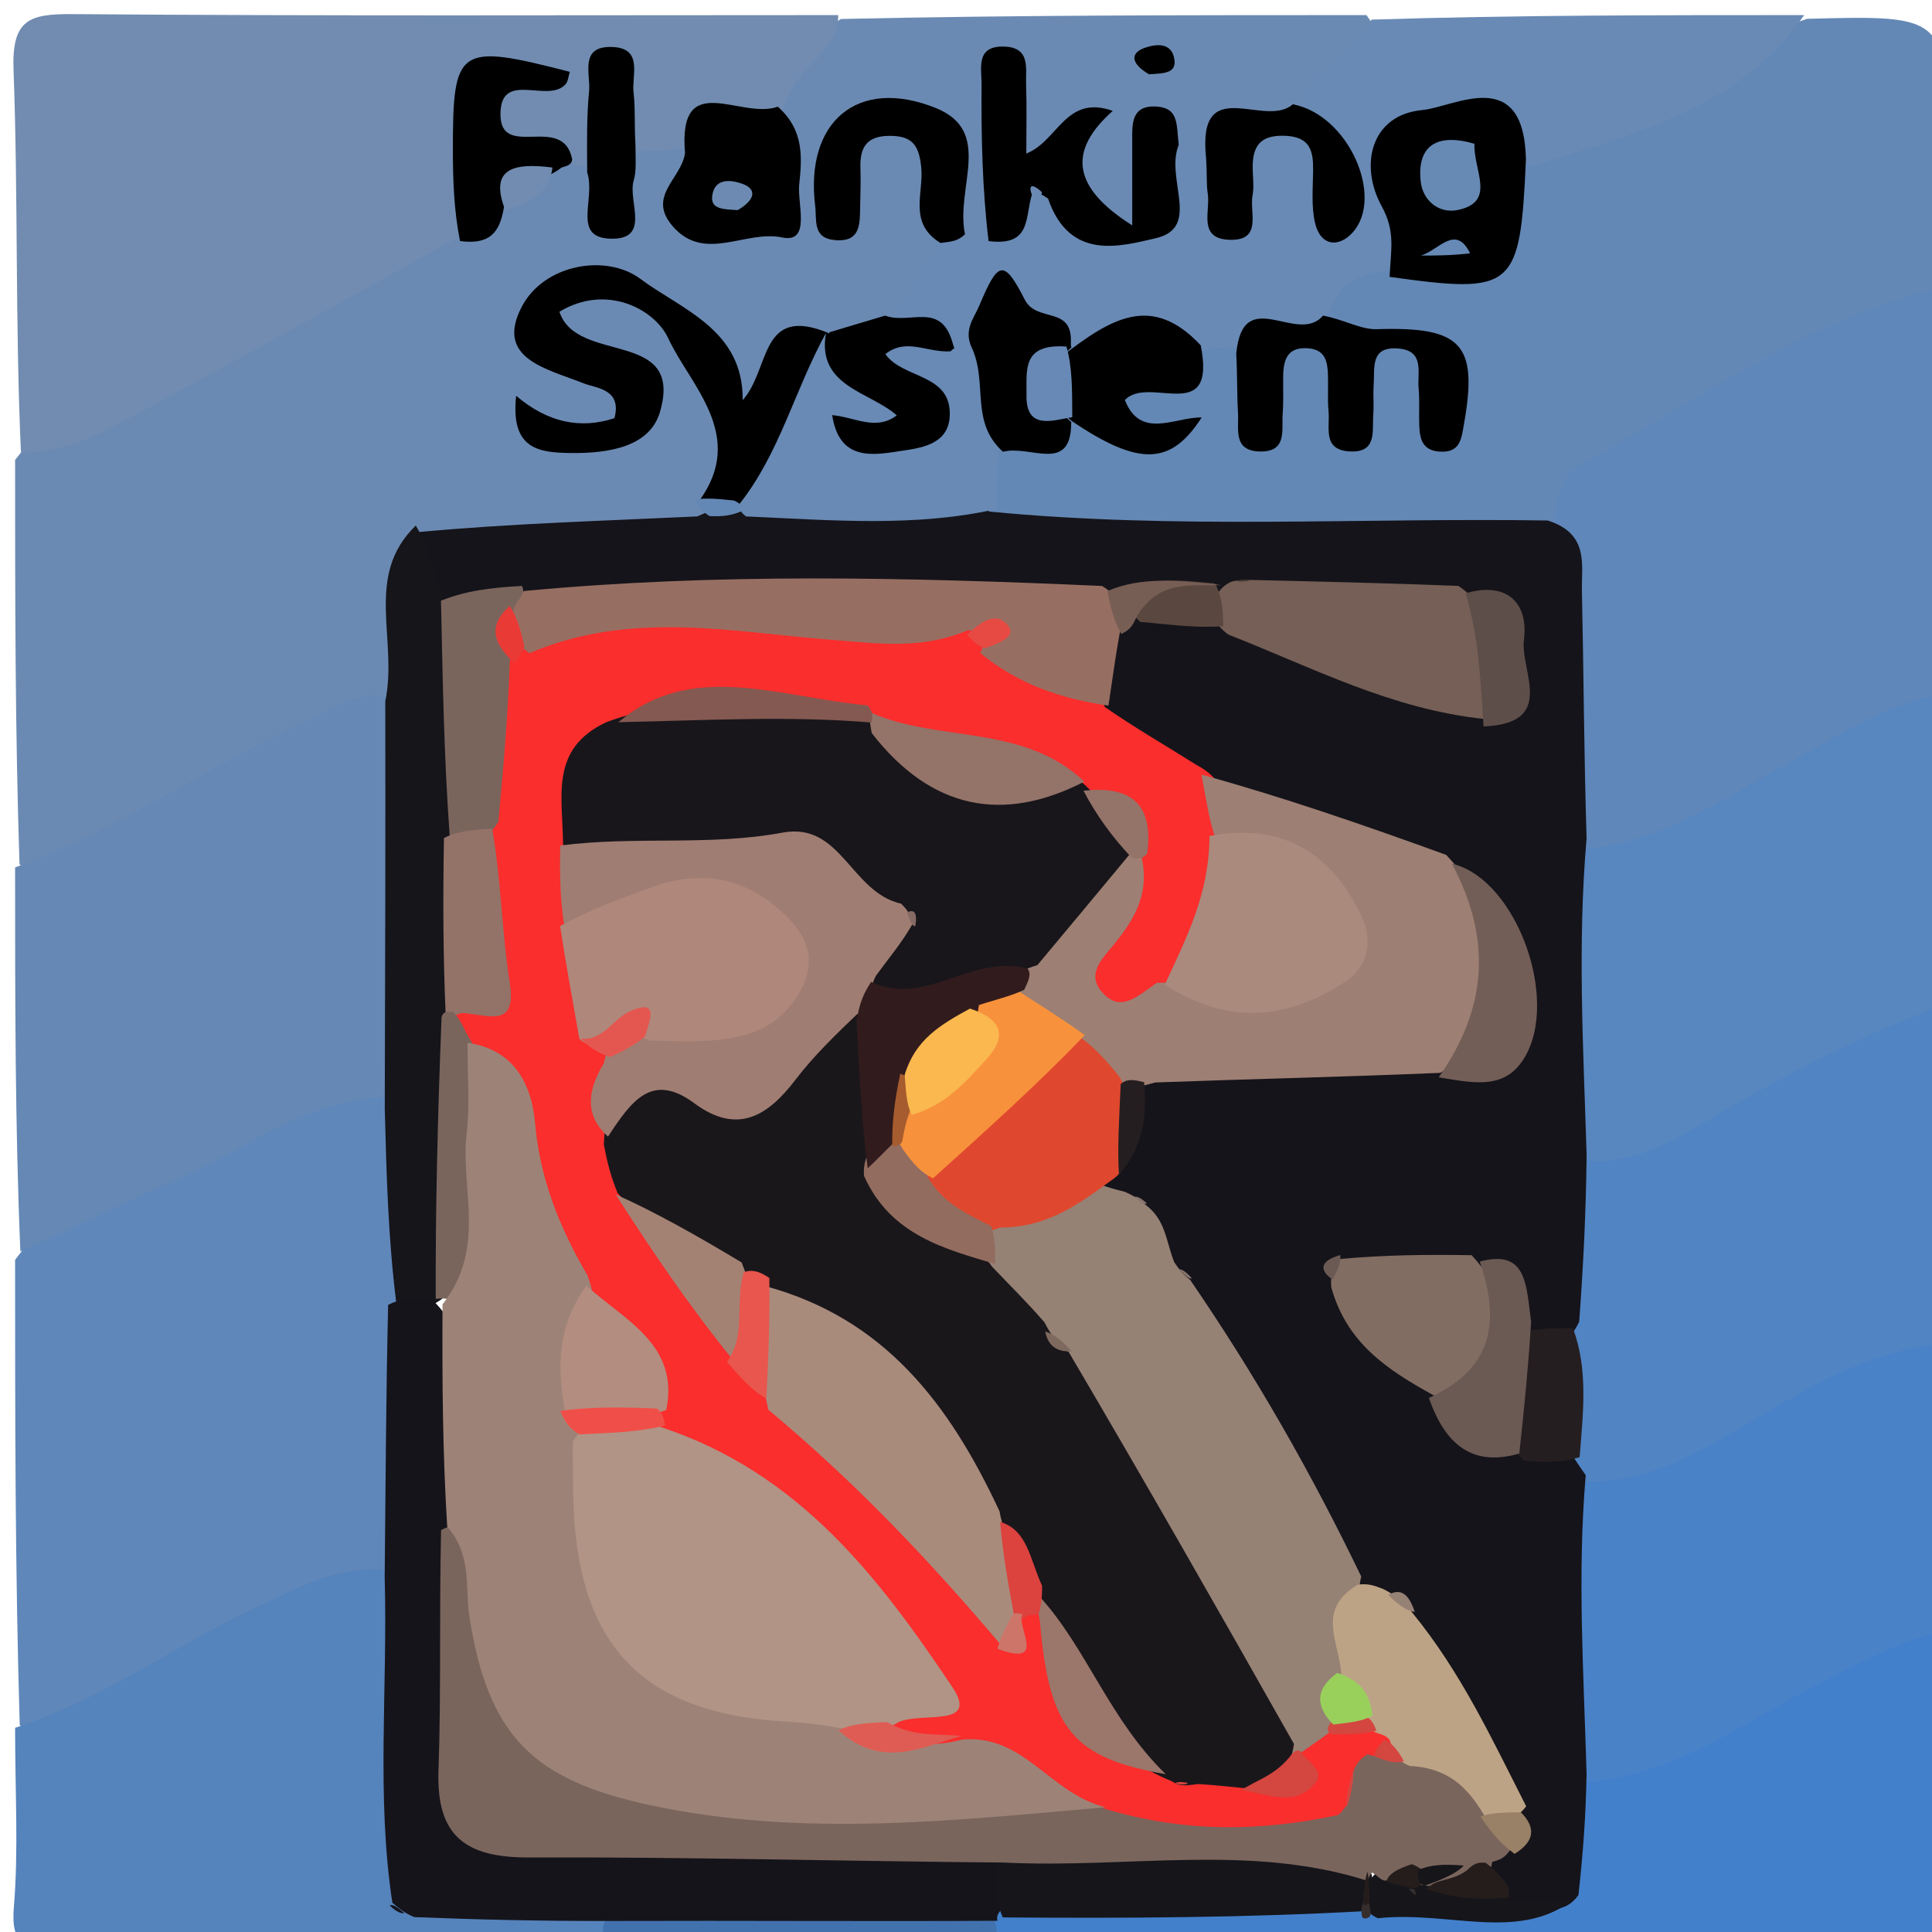 <svg version="1.1" id="Layer_1" xmlns="http://www.w3.org/2000/svg" xmlns:xlink="http://www.w3.org/1999/xlink" x="0px" y="0px"
	 width="100%" viewBox="0 0 128 128" enable-background="new 0 0 128 128" xml:space="preserve">
<path fill="#6B8AB3" opacity="1" stroke="none" 
	d="
M55.702,1.258 
	C67.354,1 78.708,1 90.531,1 
	C93.636,5.173 88.591,5.024 87.32,7.409 
	C85.366,9.341 82.608,9.024 80.698,11.064 
	C79.957,11.375 79.513,11.496 78.739,11.697 
	C77.437,12.115 76.813,12.656 76.4,13.712 
	C75.345,16.407 73.393,16.245 71.941,14.32 
	C70.565,12.496 68.701,11.743 66.852,10.796 
	C66.067,12.415 66.963,14.412 65.54,16.207 
	C65.031,16.469 64.803,16.521 64.232,16.503 
	C62.356,15.311 62.513,13.667 62.557,12.068 
	C62.653,8.615 61.087,7.339 58.394,8.17 
	C60.633,7.515 62.538,8.242 62.527,11.582 
	C62.522,12.983 62.46,14.359 62.978,16.063 
	C63.828,19.023 60.926,19.562 60.019,21.646 
	C58.708,22.613 57.542,23.071 56.033,23.613 
	C54.193,23.897 52.586,24.051 51.732,25.449 
	C49.23,29.549 47.954,26.621 46.88,24.519 
	C45.3,21.427 43.109,19.34 39.569,19.043 
	C38.025,18.913 36.425,19.222 36.099,21.086 
	C35.809,22.746 37.127,23.272 38.438,23.781 
	C40.62,24.629 43.067,25.452 41.193,28.267 
	C42.841,26.564 42.102,25.292 39.798,24.29 
	C37.946,23.484 34.801,22.876 36.806,20.074 
	C38.184,18.149 40.925,18.443 43.018,20.171 
	C47.115,23.55 49.922,27.439 48.34,33.515 
	C48.21,34.731 47.818,35.403 46.774,36.099 
	C41.185,36.533 35.981,36.703 30.43,37.396 
	C26.113,39.343 28.118,43.154 26.973,46.269 
	C20.858,50.633 14.295,53.507 8.035,56.93 
	C5.991,58.046 3.919,59.317 1.293,57.266 
	C1,48.312 1,39.625 1,30.469 
	C4.178,26.364 8.805,25.067 12.78,22.722 
	C17.779,19.774 22.837,16.93 28.377,14.248 
	C29.794,13.955 30.987,14.051 31.983,12.756 
	C33.774,12.06 34.987,11.084 36.46,9.896 
	C36.97,9.691 37.184,9.64 37.725,9.557 
	C38.269,9.512 38.486,9.498 39.025,9.448 
	C40.019,9.355 40.582,9.004 41.509,8.654 
	C42.537,8.507 43.223,8.34 44.271,8.505 
	C45.887,8.819 46.697,9.614 46.947,10.84 
	C47.26,12.372 47.95,13.331 49.64,12.869 
	C51.545,12.347 50.969,10.922 50.651,9.656 
	C50.446,8.843 50.451,8.022 50.393,6.828 
	C49.896,2.616 53.533,2.966 55.702,1.258 
z"/>
<path fill="#6488B5" opacity="1" stroke="none" 
	d="
M119.722,1.247 
	C129,1 129,1 129,10.193 
	C129,12.816 129,15.438 129,18.53 
	C126.764,22.435 122.839,23.388 119.57,25.225 
	C113.659,28.545 107.522,31.467 102.374,36.67 
	C90.233,36.453 78.486,36.639 66.285,36.078 
	C64.505,34.653 64.006,33.136 64.192,30.946 
	C65.293,28.27 67.627,28.358 69.766,27.352 
	C74.102,27.008 75.988,23.122 79.727,21.79 
	C80.522,21.555 80.993,21.531 81.815,21.65 
	C85.825,21.476 89.416,23.424 93.123,22.052 
	C90.958,22.815 88.829,23.362 87.036,20.738 
	C86.787,18.055 88.131,17.006 90.594,16.568 
	C91.97,16.507 92.941,16.683 93.919,16.777 
	C98.211,17.189 99.723,14.768 100.035,10.629 
	C106.415,6.913 112.661,3.618 119.722,1.247 
z"/>
<path fill="#718CB0" opacity="1" stroke="none" 
	d="
M30.344,15.705 
	C22.851,19.917 15.595,23.891 8.32,27.828 
	C6.278,28.934 4.189,29.963 1.389,29.985 
	C1,21.545 1.209,13.081 0.897,4.637 
	C0.772,1.268 1.95,0.914 4.828,0.936 
	C21.572,1.066 38.318,1 55.531,1 
	C55.62,3.451 52.844,4.223 52.064,6.792 
	C50.756,10.135 47.702,8.502 45.424,9.776 
	C44.379,9.971 43.642,9.982 42.536,9.996 
	C41.082,9.794 40.349,10.628 39.133,10.962 
	C38.833,11 38.359,10.979 38.122,10.969 
	C36.03,9.535 32.5,11.747 31.683,7.944 
	C31.47,10.572 32.051,13.166 30.344,15.705 
z"/>
<path fill="#5F87BA" opacity="1" stroke="none" 
	d="
M1.307,114.283 
	C1,103.979 1,93.958 1,83.469 
	C6.329,76.265 14.31,74.084 21.765,71.074 
	C23.465,70.388 25.35,71.276 26.989,72.983 
	C27.72,77.309 27.542,81.246 27.502,85.676 
	C27.551,91.577 27.401,96.983 27.521,102.843 
	C27.147,104.108 26.714,104.859 25.908,105.176 
	C19.091,107.855 12.895,111.808 6.204,114.747 
	C4.587,115.457 3.095,115.956 1.307,114.283 
z"/>
<path fill="#5F87BA" opacity="1" stroke="none" 
	d="
M102.909,34.931 
	C103.056,32.901 103.432,31.46 104.9,30.665 
	C112.541,26.524 119.575,21.156 128.62,19.04 
	C129,27.688 129,36.375 129,45.531 
	C123.678,51.72 116.559,54.494 109.705,57.669 
	C107.766,58.567 105.833,57.748 103.769,56.377 
	C102.351,49.184 103.025,42.281 102.909,34.931 
z"/>
<path fill="#6588B5" opacity="1" stroke="none" 
	d="
M25.97,72.688 
	C20.312,72.751 16.454,76.065 12.089,77.978 
	C8.589,79.511 5.16,81.204 1.35,82.913 
	C1,74.646 1,66.292 1,57.469 
	C7.896,54.968 13.757,50.773 20.199,47.79 
	C21.696,47.097 23.041,46.08 25.127,46.02 
	C26.205,46.412 27.069,46.921 27.1,47.742 
	C27.419,55.961 28.565,64.209 25.97,72.688 
z"/>
<path fill="#5583BC" opacity="1" stroke="none" 
	d="
M1,114.473 
	C6.966,112.529 11.878,108.813 17.356,106.302 
	C19.741,105.208 22.032,103.904 25.147,103.99 
	C28.038,104.722 27.303,106.858 27.421,108.562 
	C27.733,113.058 27.29,117.574 27.838,122.479 
	C28.242,123.383 28.578,123.834 29.338,124.419 
	C32.984,125.852 36.674,123.879 40.128,126.23 
	C40.614,127.136 40.641,127.703 40.238,128.64 
	C27.935,129 15.869,128.946 3.804,129.051 
	C1.677,129.069 0.704,128.926 0.919,126.343 
	C1.234,122.568 1,118.747 1,114.473 
z"/>
<path fill="#5184C3" opacity="1" stroke="none" 
	d="
M128.695,66.716 
	C129,74.021 129,81.042 129,88.531 
	C123.717,93.836 117.018,96.267 110.852,99.589 
	C108.869,100.657 106.699,100.072 104.416,98.705 
	C103.952,98.133 103.814,97.863 103.577,97.143 
	C102.809,94.132 103.166,91.501 102.956,88.44 
	C103.269,84.691 102.359,81.403 103.168,77.694 
	C109.912,72.8 116.854,68.964 124.246,65.952 
	C125.76,65.334 127.129,65.22 128.695,66.716 
z"/>
<path fill="#5886BF" opacity="1" stroke="none" 
	d="
M129,66.531 
	C123.376,68.528 118.27,71.2 113.294,74.145 
	C111.008,75.498 108.755,76.885 105.614,76.975 
	C104.313,76.549 103.378,75.849 103.338,74.889 
	C103.087,68.772 101.935,62.593 104.758,56.299 
	C110.616,55.714 114.781,52.5 119.267,50.112 
	C122.182,48.561 124.901,46.627 128.629,46.039 
	C129,52.688 129,59.375 129,66.531 
z"/>
<path fill="#4A82C8" opacity="1" stroke="none" 
	d="
M104.785,98.179 
	C108.691,98.243 111.538,96.754 114.429,95.1 
	C118.799,92.599 122.998,89.624 128.611,89.015 
	C129,95.021 129,101.042 129,107.532 
	C123.628,114.258 116.051,116.803 108.798,119.823 
	C107.08,120.538 105.255,119.585 103.53,117.991 
	C102.61,111.137 101.129,104.628 104.785,98.179 
z"/>
<path fill="#4380CC" opacity="1" stroke="none" 
	d="
M104.852,118.096 
	C111.105,117.604 115.649,114.021 120.597,111.489 
	C123.105,110.206 125.532,108.842 128.642,108.083 
	C129,113.637 128.789,119.285 129.082,124.907 
	C129.248,128.1 128.77,129.161 125.129,129.115 
	C105.735,128.87 86.335,129 66.469,129 
	C65.617,128.546 65.429,128.021 65.58,127.018 
	C65.932,126.4 66.14,126.192 66.741,125.785 
	C74.076,124.427 81.048,125.061 88.44,125.258 
	C89.144,125.265 89.422,125.272 90.105,125.297 
	C94.27,125.367 98.101,126.032 101.927,123.794 
	C103.562,122.026 102.414,119.449 104.852,118.096 
z"/>
<path fill="#698AB5" opacity="1" stroke="none" 
	d="
M119.531,1 
	C115.439,6.98 108.581,8.793 101.543,10.982 
	C99.837,10.951 99.511,9.345 98.364,9.131 
	C96.76,8.83 95,8.273 93.56,9.339 
	C91.975,10.512 92.511,12.157 93.149,13.691 
	C93.768,15.18 93.674,16.558 92.155,17.874 
	C90.251,18.129 88.868,18.585 88.11,20.535 
	C86.723,22.956 84.335,22.235 82.178,22.988 
	C81.4,23.007 80.965,23.016 80.204,23.032 
	C77.257,24.354 74.299,23.508 71.259,24.257 
	C68.972,23.362 67.148,21.068 64.601,23.864 
	C64.04,24.089 63.799,24.138 63.188,24.154 
	C61.485,23.447 60.257,22.628 59.109,21.189 
	C59.911,19.464 60.821,18.094 61.866,16.445 
	C62.328,15.771 62.745,15.558 63.575,15.756 
	C64.091,15.957 64.295,15.957 64.807,15.957 
	C66.139,15.137 66.401,13.858 67.305,12.554 
	C67.824,12.231 68.057,12.148 68.658,12.033 
	C69.186,12.027 69.387,11.999 69.501,12.086 
	C75.031,16.288 75.03,16.289 77.824,10.122 
	C78.537,10 78.907,10 79.556,10 
	C81.88,8.963 83.9,7.869 86.323,8.041 
	C86.98,8.088 86.172,8.262 86.799,8.069 
	C86.926,8.029 86.35,7.746 86.114,7.147 
	C86.51,4.124 89.654,3.796 90.866,1.3 
	C100.354,1 109.708,1 119.531,1 
z"/>
<path fill="#4272AE" opacity="1" stroke="none" 
	d="
M65.814,126.884 
	C66.068,127.732 66.047,128.094 66.013,128.728 
	C57.646,129 49.292,129 40.469,129 
	C39.983,128.637 39.967,128.274 39.947,127.639 
	C40.546,126.124 41.375,125.375 42.897,125.216 
	C49.912,124.485 56.915,124.569 63.914,125.32 
	C64.532,125.386 65.036,125.974 65.814,126.884 
z"/>
<path fill="#15141A" opacity="1" stroke="none" 
	d="
M105.115,117.534 
	C105.062,120.367 104.885,122.746 104.577,125.552 
	C103.585,126.92 102.457,126.329 101.147,126.496 
	C100.622,126.474 100.412,126.456 99.905,126.325 
	C99.415,126.119 99.222,126.027 98.758,125.755 
	C98.168,125.268 97.925,124.908 97.677,124.18 
	C97.572,123.419 97.559,122.98 97.637,122.222 
	C97.986,121.327 98.256,120.747 98.438,119.797 
	C97.476,115.427 93.646,113.213 91.809,109.317 
	C91.087,108.642 90.664,108.146 90.129,107.325 
	C89.696,106.701 89.415,106.367 88.926,105.773 
	C84.836,99.635 81.93,93.159 77.447,87.259 
	C76.889,86.682 76.576,86.347 76.047,85.742 
	C75.077,84.575 74.684,83.473 73.947,82.154 
	C73.515,81.425 73.266,81.003 72.839,80.235 
	C72.544,79.651 72.429,79.411 72.189,78.781 
	C72.03,78.115 71.997,77.838 72.004,77.138 
	C73.093,74.425 74.429,72.28 75.794,69.698 
	C81.599,68.751 87.107,68.931 93.011,68.589 
	C95.61,68.637 98.488,71.211 99.435,66.873 
	C100.371,62.584 99.265,60.225 95.423,59.239 
	C90.064,56.878 85.437,53.713 79.438,52.833 
	C76.869,51.134 73.728,50.773 72.516,47.385 
	C72.323,45.508 71.753,44.089 72.351,42.204 
	C72.874,41.331 73.268,40.907 74.063,40.282 
	C76.309,39.256 78.208,39.469 80.484,40.118 
	C86.444,40.857 91.319,43.912 97.142,44.861 
	C98.505,44.637 99.537,44.331 99.287,43.009 
	C98.992,41.442 97.684,41.642 96.155,41.659 
	C92.034,40.16 88.133,40.455 83.838,40.66 
	C83.163,40.659 82.891,40.634 82.217,40.509 
	C81.54,40.343 81.267,40.276 80.578,40.109 
	C78.136,39.41 76.089,39.383 73.547,39.845 
	C61.074,39.91 49.081,40.024 37.089,40.196 
	C36.805,40.2 36.525,40.517 35.77,40.641 
	C33.414,40.376 31.492,41.038 29.197,40.146 
	C27.373,38.804 27.115,37.326 27.75,35.248 
	C33.92,34.677 39.847,34.515 46.197,34.214 
	C47.175,33.767 47.771,33.589 48.874,33.494 
	C54.628,32.604 59.915,31.642 65.587,33.897 
	C78.03,35.094 90.058,34.291 102.542,34.484 
	C105.305,35.369 104.769,37.421 104.806,39.155 
	C104.923,44.464 104.938,49.776 105.115,55.539 
	C104.501,62.681 104.902,69.384 105.118,76.537 
	C105.073,80.366 104.905,83.743 104.626,87.566 
	C103.945,88.986 103.069,89.407 101.614,89.367 
	C99.747,88.869 99.143,87.035 97.18,86.706 
	C95.833,86.087 94.795,85.429 93.447,86.673 
	C93.332,88.987 95.445,89.222 96.252,90.907 
	C97.512,93.016 98.365,95.138 101.389,95.101 
	C102.764,95.084 103.536,95.555 104.328,96.666 
	C104.641,97.141 104.758,97.312 105.059,97.734 
	C104.494,104.341 104.921,110.714 105.115,117.534 
z"/>
<path fill="#15151A" opacity="1" stroke="none" 
	d="
M27.544,34.818 
	C28.321,36.094 28.65,37.349 29.076,38.981 
	C32.755,43.843 30.566,49.075 31.05,54.447 
	C30.853,58.652 31.236,62.381 30.823,66.589 
	C30.086,73.143 31.129,79.282 29.692,85.71 
	C28.566,86.757 27.648,86.855 26.246,86.247 
	C25.718,81.978 25.608,77.957 25.492,73.473 
	C25.516,64.318 25.546,55.625 25.526,46.466 
	C26.38,42.318 24.096,38.176 27.544,34.818 
z"/>
<path fill="#000000" opacity="1" stroke="none" 
	d="
M46.326,33.178 
	C49.491,28.837 45.71,25.524 44.276,22.419 
	C43.379,20.475 40.17,18.774 37.064,20.654 
	C38.215,24.181 45.33,21.745 43.728,27.284 
	C43.052,29.621 40.306,30.037 37.868,30.014 
	C35.697,29.993 33.809,29.775 34.197,26.222 
	C36.27,27.988 38.435,28.449 40.707,27.707 
	C41.226,25.76 39.483,25.722 38.677,25.401 
	C36.226,24.423 32.772,23.77 34.568,20.324 
	C36.044,17.491 40.174,16.787 42.439,18.484 
	C45.124,20.497 49.264,21.832 49.203,26.512 
	C51.058,24.451 50.297,20.154 54.913,22.074 
	C53.853,26.765 54.719,31.772 49.278,33.904 
	C48.097,33.941 47.349,33.75 46.326,33.178 
z"/>
<path fill="#000000" opacity="1" stroke="none" 
	d="
M78.095,9.595 
	C77.171,11.857 79.631,15.084 76.552,15.788 
	C74.23,16.318 70.859,17.312 69.436,13.154 
	C68.95,12.839 68.786,12.723 68.395,12.803 
	C67.874,14.356 68.396,16.337 65.495,15.973 
	C65.078,12.493 65.004,9.028 65.031,5.565 
	C65.039,4.53 64.624,3.035 66.511,3.085 
	C68.304,3.132 67.944,4.54 67.982,5.618 
	C68.034,7.072 67.995,8.53 67.995,10.172 
	C70.1,9.352 70.597,6.235 73.725,7.346 
	C70.782,9.961 70.964,12.369 75.013,14.933 
	C75.013,12.594 75.015,10.745 75.012,8.896 
	C75.011,7.799 75.24,6.963 76.641,7.061 
	C78.106,7.164 77.936,8.241 78.095,9.595 
z"/>
<path fill="#000000" opacity="1" stroke="none" 
	d="
M45.384,10.139 
	C44.91,4.497 49.09,7.963 51.531,7.068 
	C53.293,8.622 53.135,10.476 52.949,12.228 
	C52.814,13.498 53.752,16.136 51.821,15.732 
	C49.376,15.221 46.681,17.416 44.578,15.001 
	C42.825,12.988 45.156,11.85 45.384,10.139 
z"/>
<path fill="#000000" opacity="1" stroke="none" 
	d="
M63.933,15.52 
	C63.463,15.981 63.041,16.004 62.309,16.097 
	C60.152,14.78 61.21,12.797 61.035,11.096 
	C60.891,9.696 60.504,9.008 58.986,9 
	C57.426,8.992 56.962,9.747 57.006,11.13 
	C57.033,11.958 57.008,12.788 56.989,13.618 
	C56.962,14.789 57.066,16.092 55.264,15.901 
	C53.822,15.747 54.123,14.578 54.008,13.65 
	C53.317,8.085 56.806,5.073 61.986,7.151 
	C65.852,8.702 63.284,12.425 63.933,15.52 
z"/>
<path fill="#000000" opacity="1" stroke="none" 
	d="
M85.652,6.909 
	C89.351,7.61 91.72,13.057 89.625,15.393 
	C88.692,16.434 87.473,16.311 87.119,14.745 
	C86.869,13.636 86.987,12.436 86.998,11.277 
	C87.009,9.991 86.801,9.072 85.16,8.997 
	C83.252,8.911 82.929,9.938 83.003,11.458 
	C83.027,11.954 83.074,12.467 82.984,12.947 
	C82.77,14.081 83.666,15.961 81.457,15.887 
	C79.34,15.816 80.199,13.992 80.018,12.839 
	C79.916,12.191 79.981,11.516 79.902,10.426 
	C79.331,4.774 83.791,8.553 85.652,6.909 
z"/>
<path fill="#000000" opacity="1" stroke="none" 
	d="
M30.479,15.973 
	C30.076,13.966 30.008,11.975 30.005,9.983 
	C29.996,3.084 30.349,2.852 37.752,4.759 
	C37.659,5.042 37.643,5.396 37.459,5.595 
	C36.279,6.868 33.204,4.645 33.157,7.511 
	C33.104,10.685 37.301,7.447 37.909,10.557 
	C37.885,10.959 37.433,11.021 37.216,11.094 
	C35.959,12.065 34.328,12.09 33.387,13.731 
	C33.105,15.494 32.38,16.214 30.479,15.973 
z"/>
<path fill="#000000" opacity="1" stroke="none" 
	d="
M58.644,20.91 
	C60.254,21.523 62.291,19.981 63.082,22.617 
	C65.097,29.116 64.444,31.221 60.359,32.045 
	C56.022,32.92 53.932,30.967 54.264,26.385 
	C54.359,25.071 54.253,23.74 54.85,22.182 
	C55.064,21.909 54.992,21.979 54.955,22.013 
	C56.042,21.693 57.165,21.34 58.644,20.91 
z"/>
<path fill="#000000" opacity="1" stroke="none" 
	d="
M38.902,11.417 
	C38.889,9.349 38.868,7.69 39.028,6.049 
	C39.14,4.905 38.357,3.04 40.547,3.112 
	C42.652,3.182 41.833,5.001 41.976,6.155 
	C42.097,7.134 42.02,8.138 42.099,9.565 
	C42.112,10.659 42.164,11.35 41.981,11.972 
	C41.581,13.331 43.163,15.899 40.438,15.813 
	C37.865,15.733 39.483,13.191 38.902,11.417 
z"/>
<path fill="#718CB0" opacity="1" stroke="none" 
	d="
M33.472,13.917 
	C32.414,11.203 33.956,10.755 36.602,11.099 
	C36.414,12.646 35.252,13.428 33.472,13.917 
z"/>
<path fill="#000000" opacity="1" stroke="none" 
	d="
M76.124,4.921 
	C74.922,4.214 74.827,3.498 75.913,3.144 
	C76.613,2.915 77.64,2.798 77.808,3.946 
	C77.941,4.854 77.13,4.861 76.124,4.921 
z"/>
<path fill="#6488B5" opacity="1" stroke="none" 
	d="
M46.076,33.089 
	C46.768,32.987 47.517,33.037 48.634,33.162 
	C49.1,33.381 49.198,33.523 49.137,33.87 
	C48.45,34.153 47.922,34.231 47.006,34.192 
	C46.423,33.816 46.261,33.538 46.076,33.089 
z"/>
<path fill="#688AB5" opacity="1" stroke="none" 
	d="
M49.428,34.214 
	C48.99,33.889 48.998,33.703 49.001,33.378 
	C51.673,29.99 52.618,25.898 54.724,22.059 
	C54.094,25.613 57.6,25.924 59.414,27.519 
	C58.021,28.569 56.652,27.639 55.135,27.502 
	C55.6,30.591 57.869,30.152 59.646,29.883 
	C60.931,29.689 62.819,29.488 62.921,27.591 
	C63.074,24.724 59.832,25.131 58.658,23.461 
	C60.052,22.35 61.426,23.384 62.988,23.274 
	C63.167,23 63.644,22.982 63.883,22.973 
	C67.821,23.913 66.179,26.87 66.237,29.497 
	C66.033,31.046 66.023,32.213 66.019,33.727 
	C60.656,34.928 55.264,34.478 49.428,34.214 
z"/>
<path fill="#000000" opacity="1" stroke="none" 
	d="
M81.905,23.432 
	C82.35,18.764 85.948,22.911 87.654,20.91 
	C89.072,21.178 90.156,21.842 91.218,21.809 
	C96.828,21.634 97.927,22.776 97.002,28.038 
	C96.818,29.083 96.761,30.024 95.346,29.918 
	C94.251,29.836 94.063,29.082 94.03,28.216 
	C93.998,27.388 94.064,26.553 93.987,25.73 
	C93.888,24.682 94.415,23.222 92.62,23.087 
	C90.761,22.946 91.088,24.389 91.01,25.486 
	C90.964,26.146 91.032,26.815 90.982,27.475 
	C90.9,28.561 91.258,30.018 89.406,29.907 
	C87.606,29.8 88.117,28.334 88.021,27.283 
	C87.945,26.46 88.01,25.625 87.979,24.797 
	C87.947,23.937 87.786,23.167 86.684,23.077 
	C85.296,22.963 85.029,23.822 85.014,24.925 
	C85.003,25.754 85.042,26.586 84.981,27.411 
	C84.901,28.486 85.3,29.95 83.471,29.912 
	C81.666,29.875 82.087,28.414 82.021,27.347 
	C81.949,26.19 81.985,25.027 81.905,23.432 
z"/>
<path fill="#000000" opacity="1" stroke="none" 
	d="
M92.064,18.343 
	C92.146,16.527 92.468,15.351 91.533,13.648 
	C90.056,10.956 90.81,7.609 94.237,7.29 
	C96.361,7.092 100.969,4.252 101.097,10.574 
	C100.711,19.171 100.335,19.497 92.064,18.343 
z"/>
<path fill="#000000" opacity="1" stroke="none" 
	d="
M70.398,23.566 
	C73.619,21.09 76.315,19.422 79.552,22.879 
	C80.62,28.27 76.125,24.816 74.525,26.504 
	C75.563,29.135 77.801,27.641 79.616,27.654 
	C77.594,30.807 75.5,30.944 70.97,27.868 
	C69.38,26.477 69.429,25.29 70.398,23.566 
z"/>
<path fill="#000000" opacity="1" stroke="none" 
	d="
M66.446,29.928 
	C64.284,27.973 65.423,25.497 64.443,23.169 
	C63.782,21.89 64.51,21.128 64.881,20.247 
	C66.116,17.309 66.492,17.103 67.889,19.844 
	C68.693,21.421 71.048,20.224 70.948,22.685 
	C70.936,23.077 71.003,23.003 71.036,22.967 
	C69.478,24.333 68.841,25.836 70.825,27.829 
	C71.069,28.07 71.003,27.997 70.97,27.96 
	C70.987,31.421 68.299,29.464 66.446,29.928 
z"/>
<path fill="#15141A" opacity="1" stroke="none" 
	d="
M25.714,86.456 
	C26.544,86.013 27.261,86.025 28.77,86.234 
	C32.859,90.572 30.796,95.527 31.542,100.505 
	C30.345,104.883 30.225,108.886 30.858,112.858 
	C31.732,118.337 34.277,120.594 39.793,121.074 
	C46.683,121.674 53.593,121.446 60.497,121.518 
	C62.292,121.536 64.142,121.162 66.224,122.311 
	C67.329,123.815 67.332,125.012 66.287,126.577 
	C65.974,126.942 66.076,127.144 66.083,127.257 
	C57.677,127.304 49.264,127.238 40.398,127.269 
	C35.928,127.278 31.911,127.19 27.438,127.013 
	C26.715,126.694 26.461,126.452 25.994,126.061 
	C24.918,118.937 25.694,111.921 25.486,104.453 
	C25.547,98.294 25.573,92.603 25.714,86.456 
z"/>
<path fill="#15151A" opacity="1" stroke="none" 
	d="
M25.815,126.234 
	C26.043,126.142 26.319,126.356 26.788,126.748 
	C26.608,126.796 26.236,126.668 25.815,126.234 
z"/>
<path fill="#251E20" opacity="1" stroke="none" 
	d="
M101.04,88.21 
	C102.307,87.979 103.11,87.983 104.214,88 
	C105.206,90.692 104.909,93.404 104.654,96.54 
	C103.471,96.923 102.418,96.875 100.972,96.776 
	C98.202,93.966 99.089,91.206 101.04,88.21 
z"/>
<path fill="#15151A" opacity="1" stroke="none" 
	d="
M66.437,127.034 
	C65.982,126.015 65.989,125.089 65.998,123.814 
	C66.261,122.63 66.808,121.84 67.635,121.817 
	C75.12,121.605 82.645,120.47 90.344,122.998 
	C90.751,123.693 90.861,123.999 90.983,124.792 
	C90.898,125.589 90.802,125.898 90.442,126.617 
	C82.419,127.06 74.659,127.092 66.437,127.034 
z"/>
<path fill="#15151A" opacity="1" stroke="none" 
	d="
M99.671,125.747 
	C101.2,125.974 102.45,125.98 104.072,125.982 
	C100.424,128.615 95.972,126.589 91.289,127.088 
	C90.718,126.826 90.618,126.625 90.514,126.086 
	C90.526,125.521 90.542,125.295 90.676,124.745 
	C90.955,124.259 91.118,124.096 91.599,123.793 
	C92.149,123.632 92.38,123.61 92.96,123.611 
	C93.769,123.724 94.225,123.832 95.021,124.045 
	C96.77,124.412 98.131,124.82 99.671,125.747 
z"/>
<path fill="#362E2D" opacity="1" stroke="none" 
	d="
M90.629,125.796 
	C90.766,126.221 90.802,126.623 90.81,126.825 
	C90.819,127.027 90.497,127.149 90.338,127.088 
	C90.179,127.027 90.194,126.624 90.21,126.424 
	C90.314,125.939 90.403,125.656 90.629,125.796 
z"/>
<path fill="#6B8AB3" opacity="1" stroke="none" 
	d="
M68.403,12.991 
	C68.148,12.433 68.213,11.987 69.018,12.72 
	C69.113,12.956 68.64,12.982 68.403,12.991 
z"/>
<path fill="#F92E2D" opacity="1" stroke="none" 
	d="
M73.197,46.842 
	C75.248,48.257 77.162,49.352 79.28,50.685 
	C80.71,51.422 81.198,52.514 81.705,54.071 
	C82.518,58.447 82.445,62.172 78.803,65.371 
	C77.094,67.025 75.85,68.936 73.525,68.137 
	C71.416,67.412 70.192,65.825 71.248,63.518 
	C71.992,61.891 73.196,60.483 73.833,58.442 
	C73.314,56.816 73.332,55.257 71.496,54.462 
	C70.982,54.251 70.78,54.147 70.3,53.84 
	C66.519,50.734 61.593,51.202 57.642,48.48 
	C54.161,47.308 50.749,47.896 47.595,46.757 
	C44.698,45.712 44.298,48.776 42.47,50.161 
	C40.22,51.671 39.127,53.484 39.029,56.206 
	C39.099,57.674 38.787,58.817 39.244,60.267 
	C40.127,62.595 39.882,64.696 40.073,67.089 
	C40.474,68.02 40.821,68.603 41.203,69.538 
	C41.425,71.307 40.14,72.844 41.768,74.481 
	C42.634,75.671 42.797,76.838 43.585,78.09 
	C43.67,82.597 47.199,84.839 49.21,88.279 
	C50.369,89.578 51.697,90.082 52.947,91.246 
	C57.635,95.985 62.32,100.26 66.271,105.543 
	C67.033,105.606 67.472,105.628 68.247,105.7 
	C68.795,105.839 69.006,105.928 69.488,106.231 
	C70.747,110.324 70.884,114.784 76.423,115.752 
	C76.92,115.707 77.117,115.669 77.61,115.6 
	C78.297,115.562 78.684,115.588 79.354,115.655 
	C80.212,115.645 80.785,115.659 81.644,115.569 
	C82.905,115.359 83.821,114.978 85.074,114.634 
	C85.982,114.249 86.588,113.97 87.558,113.652 
	C88.639,113.521 89.371,113.522 90.482,113.602 
	C91.105,113.723 91.35,113.799 91.913,114.103 
	C92.578,114.742 92.79,115.215 92.848,116.147 
	C92.715,117.073 92.616,117.603 92.415,118.532 
	C91.894,120.01 91.3,120.946 89.881,121.711 
	C84.469,121.976 79.447,122.297 74.039,121.611 
	C69.882,121.585 67.813,116.98 63.326,117.963 
	C61.117,118.099 59.884,117.105 58.595,115.498 
	C59.266,105.705 51.279,102.588 45.814,97.681 
	C45.217,97.145 44.275,97.063 43.369,96.275 
	C43.013,95.81 42.903,95.602 42.701,95.058 
	C42.694,90.912 39.697,88.861 37.495,85.96 
	C34.487,82.578 33.311,78.88 33.102,74.761 
	C33.014,73.019 32.893,71.119 30.621,69.976 
	C30.022,69.026 29.845,68.297 29.72,67.195 
	C32.021,63.099 30.551,58.985 31.001,54.667 
	C30.882,50.996 31.343,47.776 31.9,44.124 
	C32.464,43.211 32.88,42.752 33.713,42.051 
	C41.279,38.508 48.837,40.323 56.242,40.195 
	C58.213,40.161 60.191,40.38 62.606,40.049 
	C63.62,40.064 64.151,40.222 64.976,40.705 
	C67.392,43.459 71.774,42.861 73.197,46.842 
z"/>
<path fill="#968175" opacity="1" stroke="none" 
	d="
M88.226,114.665 
	C87.55,115.185 87.108,115.469 86.465,115.925 
	C86.055,116.231 85.846,116.365 85.267,116.55 
	C80.601,113.479 79.146,108.389 76.413,104.197 
	C73.903,100.347 71.975,96.123 68.842,92.242 
	C67.873,91.342 67.271,90.613 66.807,89.358 
	C66.188,87.419 64.477,86.388 64.53,84.151 
	C64.534,83.27 64.577,82.767 64.797,81.904 
	C66.798,79.01 69.297,77.902 72.75,78.409 
	C73.408,78.687 73.736,78.749 74.54,78.968 
	C75.193,79.263 75.37,79.4 75.806,79.752 
	C77.252,80.79 77.22,82.175 77.797,83.625 
	C78.161,84.175 78.393,84.422 78.855,84.802 
	C83.168,91.096 86.825,97.49 90.185,104.447 
	C89.634,106.683 91.145,108.417 90.531,110.619 
	C90.167,111.835 89.342,112.39 88.962,113.583 
	C88.725,114.076 88.592,114.253 88.226,114.665 
z"/>
<path fill="#7A655D" opacity="1" stroke="none" 
	d="
M89.694,117.261 
	C89.971,116.7 90.163,116.48 90.615,116.231 
	C91.602,116.576 92.255,116.137 93.284,115.706 
	C96.212,114.661 97.175,116.793 98.777,118.444 
	C99.618,119.807 99.909,120.993 100.062,122.552 
	C99.702,123.087 99.406,123.206 98.863,123.357 
	C98.76,124.01 98.563,124.422 97.685,124.793 
	C96.567,124.988 95.81,124.993 94.677,124.958 
	C93.567,124.843 92.861,124.495 91.73,124.595 
	C91.366,124.509 91.111,124.101 90.874,124.063 
	C90.623,124.407 90.61,124.789 90.576,124.598 
	C82.728,122.115 74.795,123.814 66.463,123.397 
	C55.683,123.31 45.366,123.019 35.05,123.061 
	C30.853,123.078 28.896,121.657 29.051,117.296 
	C29.233,112.145 29.093,106.983 29.224,101.367 
	C32.174,99.928 32.83,101.829 33.231,103.904 
	C33.641,106.022 33.963,108.149 34.75,110.178 
	C36.04,113.505 38.293,115.696 41.832,116.533 
	C46.04,117.528 50.317,118.144 54.609,118.416 
	C60.672,118.8 66.873,117.129 73.171,119.828 
	C78.429,121.404 83.358,121.376 88.653,120.252 
	C89.741,119.321 89.401,118.382 89.694,117.261 
z"/>
<path fill="#9D7F73" opacity="1" stroke="none" 
	d="
M75.606,56.681 
	C76.238,59.256 75.084,61.02 73.695,62.699 
	C72.962,63.585 72.005,64.551 72.991,65.705 
	C74.218,67.143 75.327,66.022 76.643,65.114 
	C79.042,65.108 81.121,64.569 83.23,64.371 
	C84.748,64.228 86.19,63.667 86.551,61.96 
	C86.904,60.29 85.869,59.175 84.608,58.303 
	C83.277,57.384 81.632,56.91 80.421,55.242 
	C80.035,53.897 79.876,52.808 79.601,51.321 
	C84.831,52.758 90.179,54.593 95.814,56.638 
	C100.855,62.028 100.767,67.753 95.431,71.078 
	C88.983,71.355 82.989,71.479 76.545,71.716 
	C75.608,71.964 75.122,72.108 74.259,72.284 
	C72.779,72.26 71.99,71.651 71.01,70.623 
	C69.556,69.055 67.689,68.509 66.735,66.47 
	C66.568,65.588 66.538,65.074 66.555,64.167 
	C67.465,59.817 70.081,57.482 74.161,56.159 
	C74.801,56.255 75.047,56.348 75.606,56.681 
z"/>
<path fill="#976F62" opacity="1" stroke="none" 
	d="
M64.149,41.748 
	C61.018,43.069 58.127,42.624 55.158,42.395 
	C48.54,41.887 41.821,40.392 35.076,43.276 
	C34.069,42.528 33.391,41.919 33.401,40.566 
	C33.712,39.836 34.05,39.551 34.737,39.154 
	C47.517,37.954 60.058,38.248 73.016,38.822 
	C74.332,39.608 74.358,40.583 74.206,41.83 
	C73.894,43.502 73.719,44.916 73.439,46.747 
	C70.376,46.309 67.462,45.353 64.938,43.255 
	C65.489,42.27 65.032,41.905 64.149,41.748 
z"/>
<path fill="#755F56" opacity="1" stroke="none" 
	d="
M82.844,38.422 
	C87.531,38.532 91.877,38.631 96.627,38.818 
	C100.04,41.219 99.839,44.173 98.355,47.635 
	C92.229,46.999 87.078,44.282 81.382,42.043 
	C80.472,41.375 80.182,40.749 80.618,39.384 
	C81.003,38.795 81.411,38.615 81.616,38.529 
	C82.049,38.432 82.276,38.422 82.844,38.422 
z"/>
<path fill="#DF482E" opacity="1" stroke="none" 
	d="
M71.627,68.762 
	C72.644,69.527 73.225,70.206 74.019,71.146 
	C75.598,73.352 74.709,75.374 74.169,77.726 
	C73.899,78.076 73.456,78.3 73.268,78.463 
	C71.13,80.031 69.138,81.33 66.252,81.33 
	C63.29,82.443 61.62,81.446 60.655,78.517 
	C63.451,74.138 66.328,70.297 71.627,68.762 
z"/>
<path fill="#BDA385" opacity="1" stroke="none" 
	d="
M98.338,120.281 
	C97.15,118.25 95.813,117.134 93.401,116.996 
	C92.48,116.647 92.357,116.067 92.056,115.254 
	C91.856,115.033 91.583,114.905 91.433,114.887 
	C91.09,114.776 90.897,114.684 90.468,114.372 
	C89.606,113.287 88.947,112.437 88.87,110.985 
	C88.746,108.774 87.147,106.665 89.964,104.983 
	C90.626,104.91 91.001,105.02 91.631,105.272 
	C92.465,105.699 92.979,106.066 93.561,106.835 
	C96.798,110.797 98.802,115.129 101.113,119.67 
	C100.422,120.597 99.621,120.788 98.338,120.281 
z"/>
<path fill="#826D63" opacity="1" stroke="none" 
	d="
M95.008,92.458 
	C91.802,90.701 89.229,88.938 88.202,85.298 
	C88.128,84.486 88.272,84.05 88.79,83.41 
	C91.72,83.142 94.392,83.113 97.504,83.16 
	C101.511,87.597 100.406,91.747 95.008,92.458 
z"/>
<path fill="#7A655D" opacity="1" stroke="none" 
	d="
M34.572,38.819 
	C34.788,39.196 34.594,39.473 34.222,39.934 
	C33.563,41.199 34.099,42.409 33.778,43.796 
	C33.651,47.414 33.364,50.725 33.016,54.45 
	C32.179,55.799 31.219,56.029 29.79,55.337 
	C29.413,50.127 29.336,45.183 29.216,39.799 
	C30.836,39.146 32.498,38.933 34.572,38.819 
z"/>
<path fill="#735E57" opacity="1" stroke="none" 
	d="
M95.32,71.374 
	C98.395,66.969 98.969,62.436 96.192,57.22 
	C100.609,58.265 103.553,66.785 100.722,70.482 
	C99.428,72.171 97.468,71.728 95.32,71.374 
z"/>
<path fill="#6B5953" opacity="1" stroke="none" 
	d="
M94.666,92.618 
	C98.74,90.763 99.483,87.791 98.039,83.582 
	C101.169,82.741 101.106,85.108 101.442,87.579 
	C101.248,90.609 100.992,93.242 100.657,96.301 
	C97.517,97.206 95.746,95.688 94.666,92.618 
z"/>
<path fill="#5E4E49" opacity="1" stroke="none" 
	d="
M98.289,48.13 
	C98.087,45.172 98.007,42.404 97.109,39.307 
	C99.72,38.529 101.288,39.827 100.964,42.402 
	C100.705,44.464 103.172,47.928 98.289,48.13 
z"/>
<path fill="#5A4840" opacity="1" stroke="none" 
	d="
M80.496,38.657 
	C80.986,39.552 81.012,40.324 81.053,41.482 
	C79.348,41.627 77.628,41.387 75.536,41.2 
	C74.056,39.797 74.496,38.839 76.199,38.564 
	C77.452,38.361 78.752,38.487 80.496,38.657 
z"/>
<path fill="#775E55" opacity="1" stroke="none" 
	d="
M80.974,38.77 
	C78.936,38.83 76.75,38.368 75.284,40.9 
	C75.011,41.538 74.792,41.759 74.288,42.001 
	C73.819,41.183 73.569,40.278 73.376,39.154 
	C75.618,38.205 77.848,38.457 80.539,38.714 
	C81.003,38.795 80.988,38.76 80.974,38.77 
z"/>
<path fill="#251E20" opacity="1" stroke="none" 
	d="
M74.135,77.821 
	C74.022,76.128 74.144,74.18 74.249,71.82 
	C74.657,71.462 75.082,71.518 75.802,71.701 
	C75.99,73.882 75.793,75.909 74.135,77.821 
z"/>
<path fill="#241D1C" opacity="1" stroke="none" 
	d="
M97.161,123.934 
	C97.625,123.478 97.89,123.365 98.424,123.411 
	C98.941,123.794 99.241,124.14 99.778,124.738 
	C100.014,124.988 99.983,125.479 99.967,125.724 
	C98.187,125.894 96.422,125.819 94.491,125.158 
	C95.183,124.412 96.112,124.683 97.161,123.934 
z"/>
<path fill="#988166" opacity="1" stroke="none" 
	d="
M98.08,120.356 
	C98.75,120.095 99.554,120.092 100.758,120.064 
	C101.743,121.055 101.716,121.974 100.349,122.823 
	C99.387,122.143 98.8,121.378 98.08,120.356 
z"/>
<path fill="#968175" opacity="1" stroke="none" 
	d="
M93.736,106.8 
	C93.175,106.708 92.617,106.313 91.973,105.667 
	C92.871,105.149 93.37,105.711 93.736,106.8 
z"/>
<path fill="#6B5953" opacity="1" stroke="none" 
	d="
M88.798,83.151 
	C88.847,83.637 88.646,84.104 88.282,84.768 
	C87.367,84.144 87.464,83.522 88.798,83.151 
z"/>
<path fill="#88766F" opacity="1" stroke="none" 
	d="
M75.984,79.729 
	C75.79,79.837 75.542,79.667 75.169,79.292 
	C75.312,79.248 75.608,79.369 75.984,79.729 
z"/>
<path fill="#15151A" opacity="1" stroke="none" 
	d="
M100.006,124.993 
	C100.012,124.985 100.071,124.954 100.043,124.971 
	C100.014,124.988 100,125 100.006,124.993 
z"/>
<path fill="#88766F" opacity="1" stroke="none" 
	d="
M78.969,84.703 
	C78.79,84.748 78.535,84.523 78.125,84.094 
	C78.277,84.071 78.584,84.252 78.969,84.703 
z"/>
<path fill="#443733" opacity="1" stroke="none" 
	d="
M82.844,38.402 
	C82.839,38.488 82.493,38.542 81.984,38.519 
	C82.049,38.418 82.276,38.394 82.844,38.402 
z"/>
<path fill="#937268" opacity="1" stroke="none" 
	d="
M29.413,55.521 
	C30.415,55.025 31.339,54.98 32.61,54.899 
	C33.206,58.274 33.242,61.718 33.77,65.085 
	C34.249,68.148 32.439,67.238 30.598,67.113 
	C30.075,67.279 29.886,67.441 29.529,67.271 
	C29.352,63.282 29.344,59.626 29.413,55.521 
z"/>
<path fill="#7A655D" opacity="1" stroke="none" 
	d="
M29.255,67.4 
	C29.36,66.938 29.815,67.008 30.039,67.062 
	C30.436,67.484 30.608,67.852 30.877,68.403 
	C33.773,73.133 33.438,78.129 33.005,83.12 
	C32.868,84.707 32.044,85.893 29.877,86.127 
	C29.375,85.953 29.042,86.051 28.868,86.055 
	C28.846,79.994 28.998,73.928 29.255,67.4 
z"/>
<path fill="#6D8BB2" opacity="1" stroke="none" 
	d="
M48.88,13.92 
	C47.871,13.863 47.06,13.855 47.19,12.949 
	C47.355,11.802 48.379,11.915 49.084,12.142 
	C50.175,12.493 50.076,13.208 48.88,13.92 
z"/>
<path fill="#678AB5" opacity="1" stroke="none" 
	d="
M97.688,9.527 
	C97.602,11.277 99.16,13.364 96.602,13.909 
	C95.324,14.182 94.268,13.283 94.128,12.044 
	C93.857,9.643 95.209,8.797 97.688,9.527 
z"/>
<path fill="#6689B6" opacity="1" stroke="none" 
	d="
M97.397,16.786 
	C96.096,16.932 95.116,16.932 94.137,16.932 
	C95.323,16.582 96.437,14.816 97.397,16.786 
z"/>
<path fill="#6889B5" opacity="1" stroke="none" 
	d="
M71.041,27.642 
	C69.806,27.823 67.951,28.562 68.008,26.154 
	C68.045,24.571 67.653,22.746 70.656,22.961 
	C71.05,24.358 71.031,25.786 71.041,27.642 
z"/>
<path fill="#9D8377" opacity="1" stroke="none" 
	d="
M29.318,86.419 
	C32.289,82.663 30.473,78.685 30.921,75.04 
	C31.141,73.248 30.973,71.409 30.977,69.089 
	C33.834,69.5 35.2,71.512 35.456,74.457 
	C35.762,77.965 36.98,81.188 38.93,84.516 
	C39.89,87.143 39.308,89.506 39.389,92.192 
	C39.433,93.253 39.491,93.959 39.648,95.014 
	C39.817,96.023 40.012,96.663 40.125,97.314 
	C42.248,109.489 43.073,110.308 55.357,112.098 
	C57.645,114.813 60.081,116.215 63.752,115.248 
	C67.864,114.886 69.572,118.852 73.248,119.735 
	C63.349,120.589 53.161,121.783 42.961,119.573 
	C35.31,117.915 32.319,114.974 31.101,107.097 
	C30.803,105.168 31.295,103.067 29.629,101.137 
	C29.324,96.234 29.293,91.559 29.318,86.419 
z"/>
<path fill="#241D1C" opacity="1" stroke="none" 
	d="
M90.458,124.573 
	C90.554,124.026 90.593,124.054 90.615,124.04 
	C90.668,124.39 90.7,124.755 90.749,125.67 
	C90.766,126.221 90.493,126.209 90.359,126.216 
	C90.271,125.855 90.317,125.488 90.458,124.573 
z"/>
<path fill="#241D1C" opacity="1" stroke="none" 
	d="
M91.847,124.666 
	C91.97,124.162 92.575,123.815 93.542,123.506 
	C94.186,123.771 94.467,123.998 94.372,124.615 
	C93.996,125.005 93.886,125.106 93.597,125.093 
	C92.981,124.994 92.655,124.909 91.847,124.666 
z"/>
<path fill="#362E2D" opacity="1" stroke="none" 
	d="
M93.377,125.18 
	C93.307,125.08 93.546,125.139 93.662,125.173 
	C93.777,125.208 93.791,125.423 93.784,125.526 
	C93.777,125.629 93.448,125.28 93.377,125.18 
z"/>
<path fill="#1A171B" opacity="1" stroke="none" 
	d="
M70.824,89.605 
	C75.92,98.258 80.746,106.725 85.728,115.539 
	C85.463,117.452 84.463,118.337 82.4,118.465 
	C81.224,118.355 80.481,118.261 79.363,118.197 
	C78.769,118.276 78.55,118.325 78.029,118.226 
	C77.727,118.077 77.538,117.947 77.425,117.922 
	C72.451,115.836 70.702,111.509 69.029,106.694 
	C67.251,105.364 66.589,103.411 64.549,102.361 
	C61.603,95.547 57.148,90.489 50.81,86.64 
	C49.833,86.255 49.193,85.961 48.208,85.584 
	C45.67,83.38 43.203,81.592 40.917,79.044 
	C40.445,77.878 40.227,76.992 40.006,75.827 
	C40.206,71.566 41.782,69.807 46.123,70.973 
	C48.503,71.612 51.047,71.059 52.86,68.782 
	C53.958,67.403 55.371,66.259 57.68,67.555 
	C59.218,70.098 58.209,72.564 58.638,75.283 
	C58.383,78.162 59.901,79.682 61.749,80.827 
	C63.094,81.66 64.586,82.236 65.721,83.912 
	C66.984,85.244 68.046,86.274 69.201,87.612 
	C69.645,88.479 70.052,88.989 70.824,89.605 
z"/>
<path fill="#18161B" opacity="1" stroke="none" 
	d="
M74.893,56.541 
	C72.769,59.106 70.853,61.399 68.73,63.94 
	C65,65.129 61.958,67.972 57.612,66.602 
	C56.265,65.042 56.393,63.616 56.847,61.923 
	C56.864,61.691 56.799,61.269 56.681,61.07 
	C52.749,56.484 47.611,57.594 42.747,57.525 
	C40.893,57.499 38.784,58.456 37.303,55.926 
	C37.285,52.769 36.395,49.634 40.151,47.856 
	C45.583,45.783 50.772,47.271 56.282,47.071 
	C57.479,47.311 58.358,47.5 58.866,48.109 
	C62.268,52.185 67.003,51.303 71.697,51.845 
	C71.965,52.105 71.958,52.04 71.929,52.056 
	C73.173,53.314 74.971,54.156 74.893,56.541 
z"/>
<path fill="#B19485" opacity="1" stroke="none" 
	d="
M55.785,114.516 
	C54.279,114.221 53.119,114.122 51.956,114.052 
	C42.721,113.501 38.416,109.156 38.006,99.943 
	C37.947,98.614 37.968,97.282 37.948,95.507 
	C39.479,93.199 41.337,93.414 43.694,94.516 
	C52.984,97.557 58.263,104.58 63.074,111.739 
	C64.929,114.499 61.121,113.396 59.524,114.093 
	C58.261,114.91 57.235,115.019 55.785,114.516 
z"/>
<path fill="#A07D72" opacity="1" stroke="none" 
	d="
M37.117,56.02 
	C42.066,55.373 46.983,56.07 51.84,55.164 
	C55.74,54.437 56.344,59.108 59.703,59.872 
	C60.133,60.305 60.287,60.536 60.479,61.181 
	C59.717,62.511 58.916,63.427 58.035,64.642 
	C57.563,65.521 57.769,66.293 57.014,66.97 
	C55.353,68.558 53.909,69.954 52.705,71.532 
	C50.851,73.963 48.843,75.198 46,73.093 
	C43.194,71.015 41.842,72.93 40.282,75.302 
	C38.819,73.99 38.816,72.397 40.01,70.44 
	C40.292,69.022 41.036,68.422 42.23,67.787 
	C43.682,67.432 44.855,67.472 45.915,66.934 
	C47.615,66.074 50.172,65.616 49.211,62.958 
	C48.387,60.678 46.107,61.047 44.086,61.26 
	C41.934,61.487 39.822,63.527 37.364,61.217 
	C37.107,59.463 37.08,57.965 37.117,56.02 
z"/>
<path fill="#A98B7C" opacity="1" stroke="none" 
	d="
M50.717,85.213 
	C58.609,87.357 62.912,93.024 66.225,100.136 
	C66.578,102.373 68.232,103.929 67.756,106.428 
	C67.436,107.618 67.603,108.547 66.375,109.054 
	C61.562,103.352 56.654,98.196 50.9,93.393 
	C50.392,90.587 48.664,88.139 50.717,85.213 
z"/>
<path fill="#AF877B" opacity="1" stroke="none" 
	d="
M37.106,61.353 
	C39.158,60.232 41.184,59.506 43.208,58.774 
	C46.696,57.512 49.721,58.232 52.289,60.895 
	C53.563,62.217 54,63.725 53.136,65.431 
	C51.532,68.597 48.6,68.978 45.51,68.99 
	C44.847,68.992 44.184,68.97 43.072,68.943 
	C41.169,68.089 39.865,70.141 38.384,68.828 
	C37.937,66.255 37.508,63.999 37.106,61.353 
z"/>
<path fill="#A98A7D" opacity="1" stroke="none" 
	d="
M80.131,55.387 
	C84.898,54.487 88.214,56.46 90.2,60.692 
	C91.012,62.423 90.617,64.076 89.055,65.092 
	C85.313,67.528 81.401,67.963 77.168,65.24 
	C78.608,62.131 80.117,59.229 80.131,55.387 
z"/>
<path fill="#947369" opacity="1" stroke="none" 
	d="
M71.845,51.782 
	C66.454,54.554 61.694,53.642 57.754,48.569 
	C57.655,47.974 57.583,47.747 57.662,47.199 
	C62.182,49.218 67.75,47.923 71.845,51.782 
z"/>
<path fill="#B38D7F" opacity="1" stroke="none" 
	d="
M37.408,93.418 
	C36.911,90.5 36.922,87.827 38.857,85.177 
	C41.277,87.423 45.041,89.035 44.143,93.416 
	C41.85,94.265 39.802,94.157 37.408,93.418 
z"/>
<path fill="#845951" opacity="1" stroke="none" 
	d="
M57.465,46.734 
	C57.812,47.098 57.81,47.32 57.768,47.871 
	C52.289,47.411 46.83,47.724 40.972,47.848 
	C45.817,43.737 51.541,46.171 57.465,46.734 
z"/>
<path fill="#A38274" opacity="1" stroke="none" 
	d="
M40.78,79.126 
	C43.406,80.305 46.15,81.846 49.135,83.642 
	C50.053,85.986 50.606,88.064 48.457,89.971 
	C45.629,86.474 43.264,82.981 40.78,79.126 
z"/>
<path fill="#9B766A" opacity="1" stroke="none" 
	d="
M68.862,105.76 
	C71.985,109.167 73.49,113.916 77.234,117.545 
	C71.079,116.471 69.497,114.568 68.902,107.458 
	C68.767,106.756 68.698,106.457 68.862,105.76 
z"/>
<path fill="#E8564D" opacity="1" stroke="none" 
	d="
M48.16,90.217 
	C49.466,88.445 48.667,86.42 49.27,84.29 
	C49.864,84.076 50.353,84.254 50.971,84.668 
	C51.01,87.334 50.92,89.764 50.772,92.649 
	C49.917,92.225 49.121,91.345 48.16,90.217 
z"/>
<path fill="#F04F49" opacity="1" stroke="none" 
	d="
M37.117,93.47 
	C39.114,93.209 41.152,93.209 43.53,93.321 
	C43.919,93.659 43.967,93.884 44.057,94.453 
	C42.341,94.865 40.583,94.933 38.384,95.032 
	C37.682,94.619 37.42,94.175 37.117,93.47 
z"/>
<path fill="#DF5C54" opacity="1" stroke="none" 
	d="
M55.545,114.625 
	C56.429,114.222 57.419,114.137 58.783,114.096 
	C60.425,115.063 61.914,114.852 63.708,115.007 
	C61.258,115.672 58.427,117.3 55.545,114.625 
z"/>
<path fill="#DC423E" opacity="1" stroke="none" 
	d="
M69.038,105.06 
	C69.054,105.645 69.013,105.927 68.904,106.633 
	C68.836,107.055 68.394,107.017 68.174,106.996 
	C67.75,107.232 67.548,107.487 67.231,107.267 
	C66.789,104.934 66.461,103.076 66.257,100.825 
	C68.076,101.376 68.215,103.255 69.038,105.06 
z"/>
<path fill="#947369" opacity="1" stroke="none" 
	d="
M74.993,56.846 
	C73.678,55.441 72.67,54.07 71.782,52.385 
	C74.625,52.08 76.475,52.984 76.008,56.545 
	C75.713,56.907 75.507,56.894 74.993,56.846 
z"/>
<path fill="#D44640" opacity="1" stroke="none" 
	d="
M82.285,118.59 
	C83.173,117.936 84.524,117.67 85.61,116.184 
	C85.884,115.886 86.083,115.976 86.174,116.037 
	C86.624,116.759 87.798,117.29 87.151,118.117 
	C85.924,119.685 84.187,118.975 82.285,118.59 
z"/>
<path fill="#E45750" opacity="1" stroke="none" 
	d="
M38.474,68.809 
	C39.96,68.984 40.633,67.469 41.769,66.98 
	C43.656,66.168 43.082,67.511 42.729,68.69 
	C41.981,69.27 41.339,69.614 40.43,70.033 
	C39.636,69.775 39.108,69.442 38.474,68.809 
z"/>
<path fill="#EA3A36" opacity="1" stroke="none" 
	d="
M34.074,43.934 
	C32.99,42.88 32.065,41.655 33.774,40.144 
	C34.264,40.912 34.484,41.706 34.74,42.809 
	C34.575,43.322 34.385,43.538 34.074,43.934 
z"/>
<path fill="#E64A43" opacity="1" stroke="none" 
	d="
M64.068,42.066 
	C64.809,41.369 65.925,40.368 66.792,41.453 
	C67.372,42.178 66.207,42.62 65.225,42.954 
	C64.716,42.744 64.491,42.488 64.068,42.066 
z"/>
<path fill="#CD7569" opacity="1" stroke="none" 
	d="
M67.018,107.093 
	C67.116,106.792 67.531,106.9 67.742,106.938 
	C67.279,107.742 69.471,110.497 66.089,109.239 
	C66.279,108.468 66.599,107.931 67.018,107.093 
z"/>
<path fill="#D44640" opacity="1" stroke="none" 
	d="
M90.595,113.771 
	C90.964,114.015 91.101,114.45 91.192,114.659 
	C90.459,114.884 89.634,114.898 88.4,114.907 
	C87.991,114.901 87.968,114.626 87.963,114.488 
	C88.46,113.378 89.292,113.313 90.595,113.771 
z"/>
<path fill="#D44640" opacity="1" stroke="none" 
	d="
M91.717,115.248 
	C92.229,115.484 92.603,115.935 93.014,116.689 
	C92.463,116.846 91.874,116.701 91.054,116.355 
	C91.074,115.924 91.326,115.694 91.717,115.248 
z"/>
<path fill="#D44640" opacity="1" stroke="none" 
	d="
M89.665,117.239 
	C89.704,117.821 89.576,118.677 89.218,119.77 
	C89.158,119.175 89.329,118.344 89.665,117.239 
z"/>
<path fill="#D44640" opacity="1" stroke="none" 
	d="
M77.871,118.176 
	C77.943,118.053 78.159,118.029 78.682,118.116 
	C78.663,118.243 78.339,118.26 77.871,118.176 
z"/>
<path fill="#926C5F" opacity="1" stroke="none" 
	d="
M65.934,83.744 
	C62.652,82.754 58.993,81.855 57.239,77.89 
	C57.189,76.804 57.532,76.189 58.296,75.435 
	C58.84,75.217 59.076,75.179 59.662,75.213 
	C61.011,75.75 61.208,76.681 61.458,77.975 
	C62.487,79.734 63.985,80.373 65.667,81.236 
	C65.921,82.009 65.933,82.641 65.934,83.744 
z"/>
<path fill="#99D05B" opacity="1" stroke="none" 
	d="
M90.931,113.67 
	C90.21,114.064 89.455,114.113 88.329,114.256 
	C87.253,113.144 87.016,111.99 88.596,110.835 
	C89.927,111.256 90.748,112.034 90.931,113.67 
z"/>
<path fill="#7D695E" opacity="1" stroke="none" 
	d="
M71.004,89.536 
	C70.339,89.549 69.491,89.446 69.247,88.219 
	C69.835,88.374 70.375,88.828 71.004,89.536 
z"/>
<path fill="#15151A" opacity="1" stroke="none" 
	d="
M94.355,124.948 
	C93.984,124.762 93.972,124.52 93.932,123.911 
	C94.783,123.521 95.662,123.499 96.977,123.596 
	C96.513,124.108 95.614,124.5 94.355,124.948 
z"/>
<path fill="#F8913C" opacity="1" stroke="none" 
	d="
M61.818,78.063 
	C61.019,77.701 60.495,77.082 59.843,76.18 
	C59.423,75.511 59.233,75.078 59.159,74.247 
	C60.756,71.439 64.252,70.278 64.213,66.309 
	C65.17,65.146 66.084,64.968 67.43,65.634 
	C69.047,66.679 70.363,67.496 71.871,68.579 
	C68.74,71.833 65.417,74.82 61.818,78.063 
z"/>
<path fill="#311B1D" opacity="1" stroke="none" 
	d="
M67.856,65.579 
	C66.862,66.037 65.993,66.211 64.855,66.589 
	C64.554,68.927 62.931,70.029 61.461,71.642 
	C60.311,72.943 59.315,73.935 59.182,75.732 
	C58.519,76.382 58.123,76.81 57.486,77.404 
	C57.098,74.426 56.952,71.282 56.747,67.609 
	C56.952,66.444 57.215,65.808 57.716,65.056 
	C61.353,66.74 64.317,63.187 68.085,64.17 
	C68.341,64.557 68.16,64.926 67.856,65.579 
z"/>
<path fill="#866B64" opacity="1" stroke="none" 
	d="
M60.634,61.368 
	C60.418,61.345 60.319,61.095 60.099,60.459 
	C60.596,60.169 60.798,60.564 60.634,61.368 
z"/>
<path fill="#A65C2E" opacity="1" stroke="none" 
	d="
M59.115,75.947 
	C59.085,74.452 59.256,72.949 59.645,71.136 
	C60.657,71.453 60.777,72.272 60.308,73.568 
	C60.002,74.379 59.925,74.816 59.782,75.575 
	C59.715,75.898 59.315,75.939 59.115,75.947 
z"/>
<path fill="#FAB84E" opacity="1" stroke="none" 
	d="
M60.405,73.868 
	C60.055,73.161 60.032,72.38 59.937,71.212 
	C60.629,68.89 62.3,67.886 64.265,66.822 
	C66.492,67.555 66.685,68.734 65.344,70.186 
	C64.007,71.633 62.733,73.186 60.405,73.868 
z"/>
</svg>